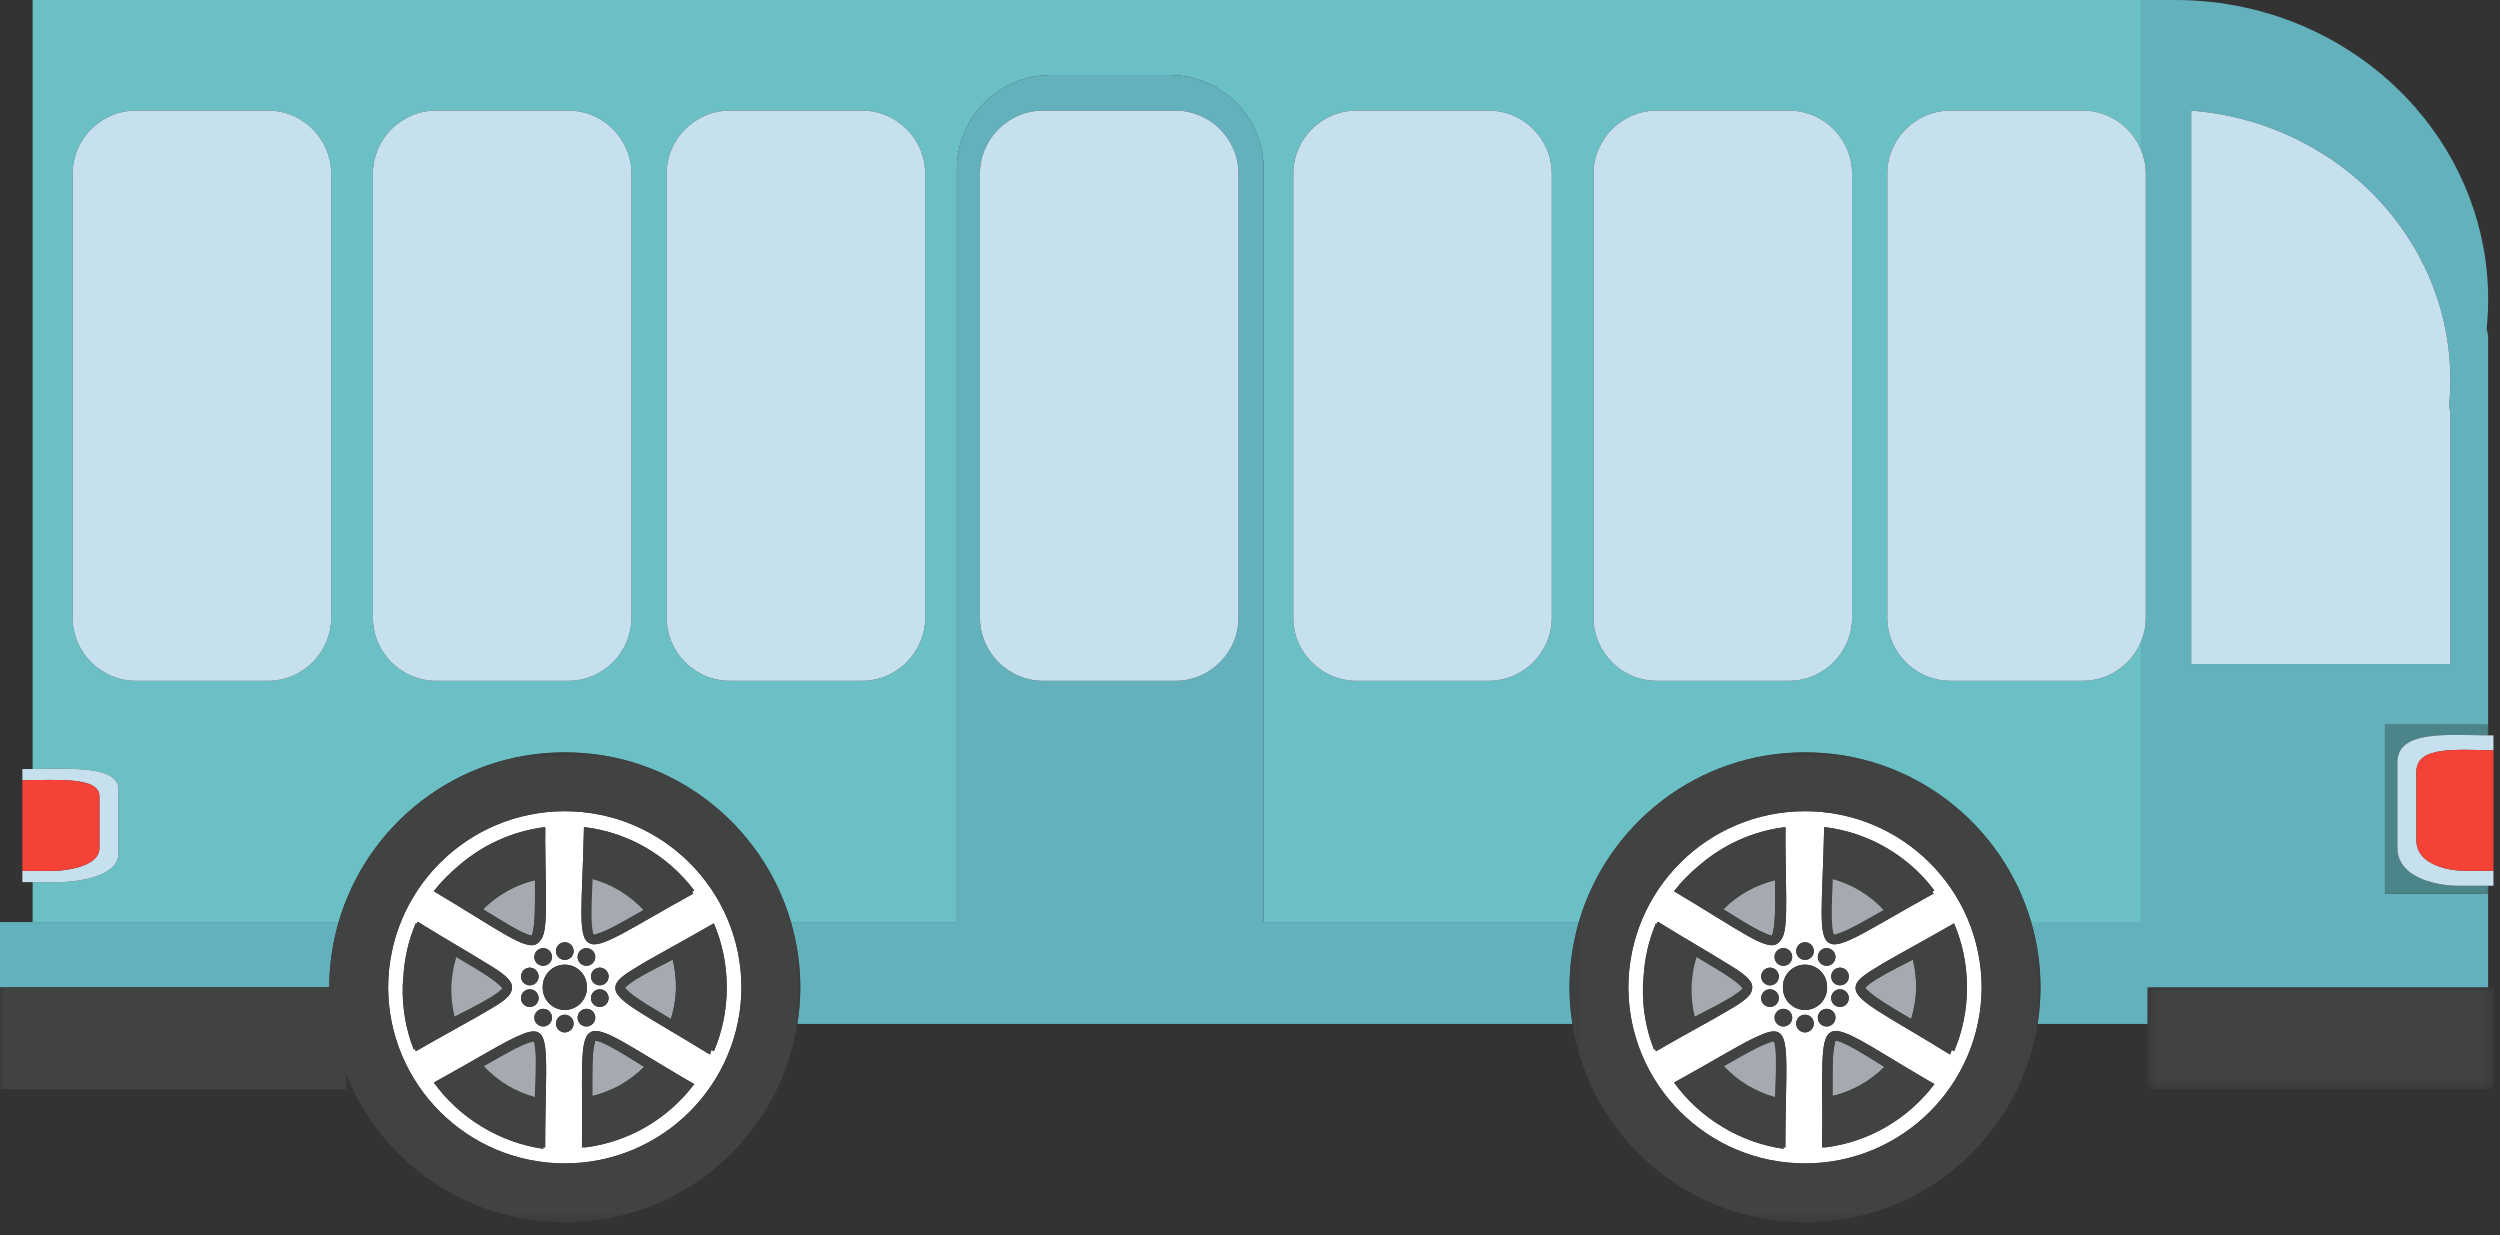 <?xml version="1.0" encoding="UTF-8"?>
<svg width="253px" height="125px" viewBox="0 0 253 125" version="1.1" xmlns="http://www.w3.org/2000/svg" xmlns:xlink="http://www.w3.org/1999/xlink">
    <rect x="0" y="0" width="253" height="125" fill="#333333" stroke="none"/>
    <!-- Generator: Sketch 53.2 (72643) - https://sketchapp.com -->
    <title>Group 140</title>
    <desc>Created with Sketch.</desc>
    <defs>
        <polygon id="path-1" points="0.291 6.60574413e-05 47.966 6.60574413e-05 47.966 47.561 0.291 47.561"></polygon>
        <polygon id="path-3" points="0 6.60574413e-05 80.995 6.60574413e-05 80.995 47.561 0 47.561"></polygon>
        <polygon id="path-5" points="0.66 6.60574413e-05 35.676 6.60574413e-05 35.676 10.316 0.66 10.316"></polygon>
    </defs>
    <g id="Page-1" stroke="none" stroke-width="1" fill="none" fill-rule="evenodd">
        <g id="B-1b" transform="translate(-61, -230)">
            <g id="bus" transform="translate(61, 230)">
                <g id="Group-140" transform="translate(0, 0)">
                    <path d="M27.131,68.897 L13.737,68.897 C10.227,68.897 7.355,66.025 7.355,62.515 L7.355,17.576 C7.355,14.066 10.227,11.193 13.737,11.193 L27.131,11.193 C30.641,11.193 33.514,14.066 33.514,17.576 L33.514,62.515 C33.514,66.025 30.641,68.897 27.131,68.897 L27.131,68.897 Z M37.741,17.576 C37.741,14.066 40.613,11.193 44.124,11.193 L57.518,11.193 C61.028,11.193 63.9,14.066 63.9,17.576 L63.9,62.515 C63.9,66.025 61.028,68.897 57.518,68.897 L44.124,68.897 C40.613,68.897 37.741,66.025 37.741,62.515 L37.741,17.576 Z M67.467,17.576 C67.467,14.066 70.339,11.193 73.85,11.193 L87.243,11.193 C90.754,11.193 93.626,14.066 93.626,17.576 L93.626,62.515 C93.626,66.025 90.754,68.897 87.243,68.897 L73.85,68.897 C70.339,68.897 67.467,66.025 67.467,62.515 L67.467,17.576 Z M130.882,17.576 C130.882,14.066 133.754,11.193 137.265,11.193 L150.659,11.193 C154.169,11.193 157.041,14.066 157.041,17.576 L157.041,62.515 C157.041,66.025 154.169,68.897 150.659,68.897 L137.265,68.897 C133.754,68.897 130.882,66.025 130.882,62.515 L130.882,17.576 Z M161.269,17.576 C161.269,14.066 164.141,11.193 167.651,11.193 L181.045,11.193 C184.555,11.193 187.427,14.066 187.427,17.576 L187.427,62.515 C187.427,66.025 184.555,68.897 181.045,68.897 L167.651,68.897 C164.141,68.897 161.269,66.025 161.269,62.515 L161.269,17.576 Z M57.158,76.135 C68.009,76.135 77.159,83.388 80.043,93.309 L96.836,93.309 L96.836,17.104 C96.836,11.873 101.116,7.592 106.348,7.592 L118.37,7.592 C123.601,7.592 127.883,11.873 127.883,17.104 L127.883,93.309 L159.782,93.309 C162.664,83.388 171.815,76.135 182.667,76.135 C193.519,76.135 202.668,83.388 205.552,93.309 L216.666,93.309 L216.666,64.947 C215.705,67.26 213.421,68.897 210.771,68.897 L197.377,68.897 C193.867,68.897 190.995,66.025 190.995,62.515 L190.995,17.576 C190.995,14.066 193.867,11.193 197.377,11.193 L210.771,11.193 C213.421,11.193 215.705,12.831 216.666,15.144 L216.666,0 L203.182,0 L3.303,0 L3.303,77.824 C7.414,77.773 11.985,77.54 11.985,79.869 L11.985,86.369 C11.985,88.896 7.272,89.271 6.008,89.271 L3.303,89.271 L3.303,93.309 L34.273,93.309 C37.155,83.388 46.306,76.135 57.158,76.135 L57.158,76.135 Z" id="Fill-1" fill="#6BC0C6"></path>
                    <path d="M99.174,17.576 C99.174,14.066 102.047,11.193 105.557,11.193 L118.951,11.193 C122.462,11.193 125.334,14.066 125.334,17.576 L125.334,62.515 C125.334,66.025 122.462,68.897 118.951,68.897 L105.557,68.897 C102.047,68.897 99.174,66.025 99.174,62.515 L99.174,17.576 Z M158.829,99.972 C158.829,99.954 158.83,99.934 158.83,99.915 C158.83,99.896 158.829,99.877 158.829,99.858 L158.831,99.858 C158.841,97.585 159.177,95.39 159.781,93.31 L127.882,93.31 L127.882,17.104 C127.882,11.873 123.602,7.592 118.37,7.592 L106.348,7.592 C101.116,7.592 96.835,11.873 96.835,17.104 L96.835,93.31 L80.043,93.31 C80.647,95.39 80.983,97.585 80.993,99.858 L80.995,99.858 C80.995,99.877 80.995,99.896 80.995,99.915 C80.995,99.934 80.995,99.954 80.995,99.972 L80.993,99.972 C80.988,101.215 80.886,102.434 80.697,103.625 L159.127,103.625 C158.938,102.434 158.836,101.215 158.831,99.972 L158.829,99.972 Z" id="Fill-3" fill="#63B1BC"></path>
                    <path d="M33.321,99.915 L33.321,99.915 C33.321,99.896 33.319,99.877 33.319,99.858 L33.321,99.858 C33.333,97.585 33.668,95.39 34.272,93.31 L3.303,93.31 L6.60574413e-05,93.31 L6.60574413e-05,99.915 L3.303,99.915 L33.321,99.915 Z" id="Fill-5" fill="#63B1BC"></path>
                    <path d="M221.753,11.193 C229.648,11.81 236.637,15.489 241.41,21 C245.512,25.736 247.979,31.817 247.979,38.451 C247.979,39.346 247.931,40.231 247.843,41.105 C247.886,41.323 247.938,41.544 247.979,41.761 L247.979,67.206 L221.753,67.206 L221.753,11.193 Z M251.801,99.915 L251.801,93.309 L251.801,89.634 L251.755,89.634 L251.755,90.447 L241.358,90.447 L241.358,73.339 L251.755,73.339 L251.755,74.42 C251.771,74.42 251.786,74.42 251.801,74.42 L251.801,62.196 L251.801,33.994 C251.755,33.753 251.699,33.508 251.65,33.267 C251.748,32.298 251.801,31.317 251.801,30.324 C251.801,22.972 249.067,16.232 244.52,10.982 C238.709,4.273 229.939,0 220.125,0 L216.666,0 L216.666,15.144 C216.978,15.895 217.153,16.715 217.153,17.576 L217.153,62.515 C217.153,63.376 216.978,64.196 216.666,64.947 L216.666,93.309 L205.552,93.309 C206.157,95.39 206.492,97.585 206.502,99.858 L206.504,99.858 C206.504,99.877 206.503,99.896 206.503,99.915 C206.503,99.934 206.504,99.953 206.504,99.972 L206.502,99.972 C206.497,101.215 206.395,102.435 206.206,103.625 L217.329,103.625 L217.329,99.915 L251.801,99.915 Z" id="Fill-7" fill="#63B1BC"></path>
                    <path d="M184.653,116.127 L184.653,116.089 C184.569,116.1 184.485,116.121 184.401,116.129 C184.492,108.643 184.091,105.166 185.23,104.491 C185.526,104.279 185.946,104.285 186.518,104.473 C186.604,104.499 186.697,104.534 186.789,104.568 C186.801,104.573 186.812,104.576 186.823,104.58 C188.435,105.197 191.161,107.054 195.762,109.711 C193.145,113.182 189.182,115.576 184.653,116.127 M182.666,104.477 C182.17,104.477 181.773,104.074 181.773,103.583 C181.773,103.086 182.17,102.689 182.666,102.689 C183.157,102.689 183.56,103.086 183.56,103.583 C183.56,104.074 183.157,104.477 182.666,104.477 M180.68,116.127 C180.619,116.12 180.559,116.104 180.497,116.096 C180.496,116.15 180.494,116.2 180.493,116.255 C178.372,115.952 176.278,115.229 174.329,114.049 C174.312,114.038 174.296,114.028 174.281,114.018 C174.263,114.008 174.248,113.999 174.231,113.989 C172.281,112.808 170.668,111.291 169.417,109.552 C173.831,107.124 176.551,105.402 178.212,104.732 C181.55,103.278 180.68,106.145 180.68,116.127 M167.497,106.153 C167.458,106.174 167.423,106.192 167.383,106.213 C166.603,104.218 166.2,102.04 166.268,99.762 C166.268,99.742 166.269,99.723 166.27,99.705 C166.27,99.686 166.27,99.666 166.271,99.647 C166.277,99.444 166.306,99.248 166.319,99.046 C166.416,97.066 166.841,95.176 167.579,93.442 C167.611,93.46 167.64,93.477 167.672,93.495 C167.704,93.422 167.728,93.345 167.761,93.272 C170.775,95.133 173.067,96.433 174.655,97.43 C176.415,98.47 177.308,99.17 177.325,99.859 C177.335,99.956 177.323,100.054 177.299,100.152 C177.216,100.758 176.46,101.361 175.013,102.187 C173.393,103.169 170.92,104.462 167.584,106.388 C167.551,106.312 167.529,106.23 167.497,106.153 M171.96,87.58 C174.363,85.504 177.367,84.106 180.68,83.703 L180.68,83.858 C180.686,83.858 180.691,83.856 180.697,83.856 C180.691,84.292 180.688,84.71 180.686,85.12 C180.73,91.309 181.017,94.39 180.138,95.232 C180.059,95.34 179.971,95.433 179.868,95.494 C178.757,96.287 176.028,94.126 169.408,90.195 C170.145,89.239 171.005,88.368 171.96,87.58 M184.605,83.73 C184.621,83.732 184.637,83.737 184.653,83.739 L184.653,83.703 C189.186,84.255 193.145,86.648 195.762,90.119 C195.684,90.165 195.613,90.206 195.536,90.251 C195.582,90.313 195.636,90.37 195.681,90.433 C189.121,94.04 186.291,96.103 185.144,95.444 C183.906,94.867 184.444,91.428 184.605,83.73 M180.431,99.972 C180.431,99.953 180.434,99.935 180.435,99.916 C180.434,99.897 180.431,99.878 180.431,99.858 C180.431,98.621 181.43,97.623 182.666,97.623 C183.898,97.623 184.901,98.621 184.901,99.858 C184.901,99.877 184.899,99.896 184.898,99.914 C184.899,99.933 184.901,99.953 184.901,99.972 C184.901,101.209 183.903,102.207 182.667,102.207 C181.435,102.207 180.431,101.209 180.431,99.972 M178.847,100.156 C179.319,100.007 179.822,100.26 179.975,100.732 C180.129,101.204 179.87,101.706 179.399,101.86 C178.932,102.013 178.425,101.755 178.272,101.283 C178.122,100.817 178.376,100.311 178.847,100.156 M179.975,99.098 C179.822,99.57 179.319,99.823 178.848,99.674 C178.381,99.52 178.123,99.014 178.277,98.547 C178.425,98.075 178.932,97.817 179.399,97.971 C179.871,98.125 180.129,98.627 179.975,99.098 M181.003,97.568 C180.6,97.857 180.044,97.767 179.751,97.37 C179.463,96.973 179.553,96.412 179.95,96.124 C180.352,95.831 180.908,95.92 181.201,96.317 C181.489,96.72 181.4,97.276 181.003,97.568 M183.56,96.247 C183.56,96.744 183.163,97.142 182.667,97.142 C182.174,97.142 181.773,96.744 181.773,96.247 C181.773,95.756 182.174,95.354 182.667,95.354 C183.163,95.354 183.56,95.756 183.56,96.247 M185.576,97.37 C185.289,97.767 184.728,97.857 184.331,97.568 C183.928,97.276 183.844,96.72 184.132,96.317 C184.424,95.92 184.981,95.831 185.383,96.124 C185.781,96.412 185.87,96.973 185.576,97.37 M186.485,99.674 C186.014,99.823 185.512,99.57 185.358,99.098 C185.204,98.627 185.463,98.125 185.934,97.971 C186.401,97.817 186.907,98.075 187.061,98.547 C187.211,99.014 186.957,99.52 186.485,99.674 M187.057,101.283 C186.907,101.755 186.401,102.013 185.934,101.86 C185.463,101.706 185.204,101.204 185.358,100.732 C185.512,100.26 186.014,100.007 186.485,100.156 C186.952,100.311 187.211,100.817 187.057,101.283 M181.201,103.513 C180.909,103.91 180.352,104 179.95,103.707 C179.553,103.419 179.463,102.858 179.757,102.46 C180.044,102.063 180.606,101.974 181.003,102.262 C181.406,102.555 181.489,103.111 181.201,103.513 M184.132,103.513 C183.844,103.111 183.933,102.555 184.331,102.262 C184.733,101.974 185.289,102.063 185.582,102.46 C185.87,102.858 185.781,103.419 185.383,103.707 C184.981,104 184.424,103.91 184.132,103.513 M199.055,99.972 C199.055,102.252 198.594,104.417 197.754,106.388 C197.674,106.342 197.6,106.301 197.52,106.255 C197.457,106.406 197.405,106.564 197.337,106.713 C190.966,102.78 187.777,101.334 187.785,100.011 C187.735,99.371 188.437,98.759 189.888,97.913 C191.485,96.899 194.096,95.551 197.749,93.442 C198.588,95.414 199.055,97.578 199.055,99.858 C199.055,99.877 199.054,99.896 199.054,99.915 C199.054,99.934 199.055,99.953 199.055,99.972 M200.544,99.916 C200.513,90.069 192.52,82.094 182.667,82.094 C172.813,82.094 164.821,90.069 164.789,99.916 C164.821,109.761 172.813,117.736 182.666,117.736 C192.52,117.736 200.513,109.761 200.544,99.916" id="Fill-9" fill="#FFFFFF"></path>
                    <g id="Group-13" transform="translate(158.538, 76.135)">
                        <mask id="mask-2" fill="white">
                            <use xlink:href="#path-1"></use>
                        </mask>
                        <g id="Clip-12"></g>
                        <path d="M6.251,23.781 C6.282,13.934 14.275,5.959 24.129,5.959 C33.982,5.959 41.975,13.934 42.006,23.781 C41.975,33.627 33.982,41.602 24.128,41.602 C14.275,41.602 6.282,33.627 6.251,23.781 L6.251,23.781 Z M47.966,23.838 C47.966,23.819 47.965,23.8 47.965,23.781 C47.965,23.762 47.966,23.742 47.966,23.724 L47.964,23.724 C47.954,21.451 47.619,19.255 47.014,17.175 C44.131,7.254 34.98,6.60574413e-05 24.129,6.60574413e-05 C13.277,6.60574413e-05 4.126,7.254 1.244,17.175 C0.639,19.255 0.304,21.451 0.292,23.724 L0.291,23.724 C0.291,23.742 0.292,23.762 0.292,23.781 C0.292,23.8 0.291,23.819 0.291,23.838 L0.292,23.838 C0.298,25.08 0.401,26.3 0.589,27.491 C2.395,38.866 12.245,47.561 24.128,47.561 C36.012,47.561 45.863,38.866 47.668,27.491 C47.857,26.3 47.959,25.08 47.964,23.838 L47.966,23.838 Z" id="Fill-11" fill="#414242" mask="url(#mask-2)"></path>
                    </g>
                    <path d="M178.277,98.547 C178.123,99.014 178.381,99.52 178.848,99.675 C179.319,99.823 179.821,99.57 179.975,99.098 C180.129,98.627 179.871,98.125 179.399,97.971 C178.932,97.817 178.426,98.075 178.277,98.547" id="Fill-14" fill="#414242"></path>
                    <path d="M184.901,99.972 C184.901,99.953 184.899,99.933 184.898,99.914 C184.899,99.896 184.901,99.877 184.901,99.858 C184.901,98.621 183.898,97.623 182.666,97.623 C181.43,97.623 180.431,98.621 180.431,99.858 C180.431,99.878 180.434,99.897 180.435,99.916 C180.434,99.935 180.431,99.953 180.431,99.972 C180.431,101.209 181.435,102.207 182.667,102.207 C183.903,102.207 184.901,101.209 184.901,99.972" id="Fill-16" fill="#414242"></path>
                    <path d="M185.934,97.971 C185.462,98.125 185.204,98.627 185.358,99.099 C185.512,99.57 186.014,99.823 186.486,99.675 C186.957,99.52 187.211,99.014 187.062,98.547 C186.908,98.075 186.401,97.817 185.934,97.971" id="Fill-18" fill="#414242"></path>
                    <path d="M181.773,96.248 C181.773,96.744 182.174,97.142 182.667,97.142 C183.162,97.142 183.56,96.744 183.56,96.248 C183.56,95.756 183.162,95.354 182.667,95.354 C182.174,95.354 181.773,95.756 181.773,96.248" id="Fill-20" fill="#414242"></path>
                    <path d="M185.399,90.94 C185.421,90.28 185.448,89.623 185.474,88.965 C186.454,89.242 187.388,89.644 188.253,90.16 C189.124,90.691 189.924,91.337 190.626,92.086 C190.05,92.416 189.473,92.746 188.894,93.069 C188.252,93.429 187.606,93.787 186.934,94.1 C186.713,94.208 185.894,94.561 185.584,94.571 C185.449,94.291 185.391,93.396 185.381,93.147 C185.355,92.412 185.377,91.676 185.399,90.94 M185.144,95.444 C186.292,96.102 189.121,94.04 195.681,90.433 C195.636,90.37 195.582,90.313 195.536,90.251 C195.613,90.206 195.684,90.165 195.762,90.119 C193.145,86.648 189.186,84.254 184.653,83.703 L184.653,83.739 C184.637,83.737 184.621,83.732 184.605,83.73 C184.443,91.428 183.906,94.867 185.144,95.444" id="Fill-22" fill="#414242"></path>
                    <path d="M179.757,102.46 C179.463,102.858 179.553,103.419 179.95,103.707 C180.352,104 180.909,103.91 181.202,103.513 C181.489,103.111 181.405,102.555 181.003,102.262 C180.606,101.974 180.045,102.063 179.757,102.46" id="Fill-24" fill="#414242"></path>
                    <path d="M171.182,99.871 C171.215,98.853 171.384,97.837 171.69,96.857 C172.261,97.196 172.832,97.536 173.398,97.881 C174.029,98.262 174.657,98.648 175.261,99.079 C175.463,99.218 176.175,99.756 176.335,100.022 C176.158,100.277 175.408,100.768 175.197,100.901 C174.569,101.284 173.918,101.628 173.267,101.971 C172.682,102.277 172.097,102.577 171.511,102.878 C171.269,101.889 171.16,100.879 171.182,99.871 M175.013,102.187 C176.46,101.361 177.216,100.758 177.299,100.152 C177.324,100.054 177.335,99.956 177.325,99.858 C177.308,99.17 176.415,98.469 174.655,97.431 C173.067,96.433 170.775,95.133 167.761,93.272 C167.728,93.345 167.704,93.422 167.672,93.495 C167.64,93.477 167.611,93.461 167.579,93.442 C166.841,95.176 166.416,97.066 166.32,99.046 C166.306,99.248 166.277,99.444 166.271,99.647 C166.27,99.667 166.27,99.686 166.269,99.705 C166.269,99.723 166.268,99.743 166.268,99.761 C166.2,102.04 166.602,104.219 167.383,106.214 C167.423,106.192 167.458,106.174 167.497,106.153 C167.529,106.23 167.552,106.312 167.585,106.389 C170.921,104.462 173.394,103.169 175.013,102.187" id="Fill-26" fill="#414242"></path>
                    <path d="M185.383,103.707 C185.781,103.419 185.869,102.857 185.582,102.46 C185.289,102.063 184.733,101.973 184.33,102.261 C183.933,102.555 183.844,103.111 184.131,103.513 C184.425,103.91 184.981,103.999 185.383,103.707" id="Fill-28" fill="#414242"></path>
                    <path d="M185.358,100.732 C185.204,101.204 185.462,101.706 185.934,101.86 C186.401,102.013 186.908,101.755 187.056,101.283 C187.211,100.817 186.952,100.31 186.486,100.156 C186.014,100.007 185.512,100.261 185.358,100.732" id="Fill-30" fill="#414242"></path>
                    <path d="M184.132,96.317 C183.844,96.72 183.928,97.276 184.331,97.569 C184.728,97.857 185.289,97.767 185.577,97.37 C185.87,96.973 185.781,96.412 185.384,96.124 C184.981,95.831 184.424,95.92 184.132,96.317" id="Fill-32" fill="#414242"></path>
                    <path d="M183.56,103.583 C183.56,103.086 183.158,102.688 182.666,102.688 C182.17,102.688 181.773,103.086 181.773,103.583 C181.773,104.074 182.17,104.477 182.666,104.477 C183.158,104.477 183.56,104.074 183.56,103.583" id="Fill-34" fill="#414242"></path>
                    <path d="M179.95,96.124 C179.553,96.412 179.463,96.973 179.751,97.37 C180.045,97.767 180.6,97.857 181.003,97.569 C181.4,97.276 181.489,96.72 181.202,96.317 C180.908,95.92 180.352,95.831 179.95,96.124" id="Fill-36" fill="#414242"></path>
                    <path d="M179.399,101.86 C179.87,101.706 180.129,101.204 179.975,100.732 C179.821,100.261 179.319,100.007 178.847,100.156 C178.375,100.31 178.122,100.816 178.272,101.283 C178.425,101.755 178.932,102.013 179.399,101.86" id="Fill-38" fill="#414242"></path>
                    <path d="M179.699,109.045 C179.677,109.705 179.65,110.362 179.624,111.02 C178.644,110.743 177.71,110.341 176.845,109.826 C175.974,109.295 175.174,108.649 174.471,107.899 C175.048,107.569 175.626,107.24 176.204,106.916 C176.846,106.556 177.492,106.199 178.163,105.885 C178.385,105.778 179.203,105.424 179.514,105.414 C179.648,105.694 179.707,106.59 179.717,106.838 C179.742,107.573 179.72,108.309 179.699,109.045 M178.212,104.732 C176.551,105.402 173.831,107.125 169.417,109.552 C170.668,111.291 172.281,112.808 174.231,113.989 C174.248,113.999 174.263,114.008 174.281,114.018 C174.296,114.028 174.312,114.038 174.329,114.048 C176.278,115.229 178.372,115.952 180.493,116.255 C180.494,116.2 180.496,116.15 180.497,116.095 C180.559,116.104 180.619,116.12 180.68,116.128 C180.68,106.145 181.55,103.279 178.212,104.732" id="Fill-40" fill="#414242"></path>
                    <path d="M187.112,105.828 C186.89,105.715 186.083,105.325 185.773,105.304 C185.628,105.579 185.533,106.465 185.518,106.711 C185.459,107.45 185.452,108.188 185.449,108.924 C185.446,109.587 185.448,110.252 185.451,110.917 C186.45,110.673 187.406,110.296 188.297,109.799 C189.172,109.3 189.983,108.686 190.705,107.97 C190.146,107.622 189.587,107.275 189.024,106.931 C188.394,106.549 187.765,106.168 187.112,105.828" id="Fill-42" fill="#A4AAAF"></path>
                    <path d="M188.297,109.8 C187.406,110.296 186.45,110.674 185.451,110.917 C185.449,110.252 185.446,109.588 185.449,108.924 C185.452,108.188 185.459,107.45 185.518,106.711 C185.533,106.465 185.628,105.579 185.773,105.304 C186.083,105.325 186.89,105.715 187.112,105.828 C187.765,106.168 188.394,106.55 189.024,106.931 C189.587,107.276 190.146,107.622 190.706,107.969 C189.983,108.686 189.172,109.3 188.297,109.8 M186.823,104.58 C186.811,104.576 186.801,104.572 186.79,104.569 C186.696,104.534 186.604,104.499 186.519,104.473 C185.945,104.284 185.527,104.279 185.229,104.491 C184.091,105.166 184.492,108.644 184.402,116.13 C184.485,116.121 184.569,116.1 184.653,116.089 L184.653,116.127 C189.182,115.576 193.145,113.182 195.763,109.711 C191.161,107.054 188.434,105.197 186.823,104.58" id="Fill-44" fill="#414242"></path>
                    <path d="M177.985,94.157 C178.207,94.27 179.015,94.661 179.324,94.681 C179.47,94.406 179.565,93.52 179.58,93.274 C179.638,92.535 179.646,91.797 179.649,91.061 C179.652,90.398 179.65,89.733 179.647,89.069 C178.647,89.312 177.691,89.689 176.801,90.186 C175.926,90.685 175.115,91.3 174.392,92.016 C174.952,92.363 175.511,92.71 176.074,93.055 C176.704,93.436 177.333,93.817 177.985,94.157" id="Fill-46" fill="#A4AAAF"></path>
                    <path d="M176.801,90.186 C177.691,89.69 178.647,89.312 179.647,89.069 C179.649,89.733 179.652,90.398 179.649,91.061 C179.646,91.797 179.638,92.535 179.58,93.274 C179.565,93.52 179.47,94.407 179.324,94.682 C179.015,94.66 178.207,94.271 177.985,94.157 C177.333,93.817 176.704,93.436 176.074,93.055 C175.511,92.71 174.952,92.363 174.392,92.016 C175.115,91.299 175.926,90.685 176.801,90.186 M179.869,95.495 C179.972,95.433 180.059,95.34 180.138,95.232 C181.017,94.391 180.729,91.309 180.686,85.12 C180.688,84.711 180.691,84.291 180.696,83.855 C180.691,83.856 180.686,83.857 180.68,83.858 L180.68,83.703 C177.366,84.106 174.363,85.503 171.96,87.58 C171.005,88.368 170.145,89.239 169.408,90.194 C176.028,94.126 178.758,96.287 179.869,95.495" id="Fill-48" fill="#414242"></path>
                    <path d="M173.267,101.971 C173.918,101.628 174.569,101.284 175.197,100.9 C175.408,100.768 176.158,100.277 176.335,100.022 C176.174,99.756 175.463,99.219 175.261,99.079 C174.657,98.648 174.028,98.262 173.399,97.881 C172.832,97.536 172.261,97.196 171.69,96.856 C171.383,97.838 171.215,98.853 171.182,99.871 C171.161,100.879 171.27,101.889 171.511,102.878 C172.097,102.577 172.681,102.276 173.267,101.971" id="Fill-50" fill="#A4AAAF"></path>
                    <path d="M191.831,98.014 C191.18,98.358 190.528,98.701 189.901,99.085 C189.69,99.217 188.94,99.708 188.762,99.963 C188.924,100.229 189.634,100.767 189.837,100.906 C190.441,101.337 191.071,101.723 191.699,102.104 C192.266,102.449 192.836,102.789 193.408,103.129 C193.714,102.147 193.883,101.133 193.916,100.114 C193.937,99.107 193.828,98.096 193.586,97.107 C193.001,97.408 192.416,97.709 191.831,98.014" id="Fill-52" fill="#A4AAAF"></path>
                    <path d="M193.916,100.114 C193.883,101.132 193.714,102.147 193.408,103.129 C192.836,102.789 192.266,102.449 191.7,102.104 C191.07,101.723 190.441,101.337 189.837,100.907 C189.635,100.767 188.923,100.229 188.762,99.963 C188.94,99.708 189.69,99.217 189.902,99.085 C190.528,98.701 191.179,98.357 191.831,98.014 C192.416,97.709 193.001,97.408 193.586,97.107 C193.829,98.096 193.938,99.107 193.916,100.114 M199.055,99.858 C199.055,97.579 198.588,95.413 197.749,93.442 C194.096,95.551 191.484,96.9 189.888,97.913 C188.437,98.758 187.735,99.371 187.785,100.011 C187.778,101.334 190.966,102.781 197.337,106.713 C197.405,106.564 197.457,106.406 197.521,106.255 C197.6,106.3 197.673,106.342 197.754,106.389 C198.593,104.417 199.055,102.252 199.055,99.973 C199.055,99.953 199.054,99.934 199.054,99.915 C199.054,99.896 199.055,99.877 199.055,99.858" id="Fill-54" fill="#414242"></path>
                    <path d="M179.514,105.415 C179.203,105.424 178.385,105.777 178.163,105.885 C177.492,106.199 176.846,106.556 176.204,106.916 C175.625,107.239 175.048,107.569 174.471,107.898 C175.174,108.649 175.974,109.295 176.845,109.825 C177.711,110.341 178.644,110.744 179.624,111.02 C179.65,110.362 179.677,109.705 179.699,109.045 C179.72,108.309 179.743,107.573 179.718,106.838 C179.706,106.59 179.648,105.695 179.514,105.415" id="Fill-56" fill="#A4AAAF"></path>
                    <path d="M185.584,94.571 C185.894,94.561 186.713,94.208 186.934,94.1 C187.606,93.787 188.252,93.429 188.894,93.069 C189.473,92.746 190.05,92.416 190.627,92.087 C189.923,91.336 189.123,90.69 188.253,90.16 C187.387,89.644 186.454,89.242 185.474,88.966 C185.448,89.623 185.421,90.28 185.399,90.94 C185.377,91.676 185.355,92.412 185.38,93.147 C185.391,93.395 185.449,94.291 185.584,94.571" id="Fill-58" fill="#A4AAAF"></path>
                    <path d="M59.144,116.127 L59.144,116.089 C59.06,116.1 58.976,116.121 58.892,116.129 C58.983,108.643 58.582,105.166 59.72,104.491 C60.017,104.279 60.437,104.285 61.009,104.473 C61.095,104.499 61.188,104.534 61.28,104.568 C61.292,104.573 61.303,104.576 61.314,104.58 C62.926,105.197 65.652,107.054 70.253,109.711 C67.635,113.182 63.673,115.576 59.144,116.127 M57.157,104.477 C56.661,104.477 56.264,104.074 56.264,103.583 C56.264,103.086 56.661,102.689 57.157,102.689 C57.648,102.689 58.051,103.086 58.051,103.583 C58.051,104.074 57.648,104.477 57.157,104.477 M55.171,116.127 C55.11,116.12 55.05,116.104 54.988,116.096 C54.987,116.15 54.985,116.2 54.984,116.255 C52.863,115.952 50.769,115.229 48.82,114.049 C48.803,114.038 48.787,114.028 48.771,114.018 C48.754,114.008 48.738,113.999 48.722,113.989 C46.772,112.808 45.159,111.291 43.908,109.552 C48.322,107.124 51.042,105.402 52.703,104.732 C56.041,103.278 55.171,106.145 55.171,116.127 M41.988,106.153 C41.949,106.174 41.913,106.192 41.874,106.213 C41.094,104.218 40.691,102.04 40.759,99.762 C40.759,99.742 40.76,99.723 40.761,99.705 C40.761,99.686 40.761,99.666 40.762,99.647 C40.768,99.444 40.797,99.248 40.81,99.046 C40.907,97.066 41.331,95.176 42.07,93.442 C42.102,93.46 42.131,93.477 42.162,93.495 C42.195,93.422 42.219,93.345 42.252,93.272 C45.266,95.133 47.558,96.433 49.146,97.43 C50.906,98.47 51.799,99.17 51.815,99.859 C51.826,99.956 51.814,100.054 51.79,100.152 C51.706,100.758 50.951,101.361 49.503,102.187 C47.884,103.169 45.411,104.462 42.075,106.388 C42.042,106.312 42.02,106.23 41.988,106.153 M46.451,87.58 C48.853,85.504 51.858,84.106 55.171,83.703 L55.171,83.858 C55.176,83.858 55.182,83.856 55.188,83.856 C55.182,84.292 55.178,84.71 55.176,85.12 C55.221,91.309 55.508,94.39 54.629,95.232 C54.55,95.34 54.462,95.433 54.359,95.494 C53.248,96.287 50.519,94.126 43.899,90.195 C44.636,89.239 45.496,88.368 46.451,87.58 M59.096,83.73 C59.111,83.732 59.128,83.737 59.144,83.739 L59.144,83.703 C63.677,84.255 67.635,86.648 70.253,90.119 C70.175,90.165 70.104,90.206 70.027,90.251 C70.073,90.313 70.127,90.37 70.171,90.433 C63.612,94.04 60.782,96.103 59.635,95.444 C58.397,94.867 58.934,91.428 59.096,83.73 M54.922,99.972 C54.922,99.953 54.925,99.935 54.925,99.916 C54.925,99.897 54.922,99.878 54.922,99.858 C54.922,98.621 55.921,97.623 57.157,97.623 C58.389,97.623 59.392,98.621 59.392,99.858 C59.392,99.877 59.39,99.896 59.389,99.914 C59.39,99.933 59.392,99.953 59.392,99.972 C59.392,101.209 58.394,102.207 57.157,102.207 C55.926,102.207 54.922,101.209 54.922,99.972 M53.338,100.156 C53.81,100.007 54.312,100.26 54.466,100.732 C54.62,101.204 54.361,101.706 53.89,101.86 C53.423,102.013 52.916,101.755 52.763,101.283 C52.613,100.817 52.866,100.311 53.338,100.156 M54.466,99.098 C54.312,99.57 53.81,99.823 53.339,99.674 C52.872,99.52 52.613,99.014 52.768,98.547 C52.916,98.075 53.423,97.817 53.89,97.971 C54.362,98.125 54.62,98.627 54.466,99.098 M55.494,97.568 C55.091,97.857 54.535,97.767 54.242,97.37 C53.954,96.973 54.044,96.412 54.441,96.124 C54.843,95.831 55.399,95.92 55.692,96.317 C55.98,96.72 55.891,97.276 55.494,97.568 M58.051,96.247 C58.051,96.744 57.654,97.142 57.157,97.142 C56.665,97.142 56.264,96.744 56.264,96.247 C56.264,95.756 56.665,95.354 57.157,95.354 C57.654,95.354 58.051,95.756 58.051,96.247 M60.067,97.37 C59.78,97.767 59.218,97.857 58.821,97.568 C58.418,97.276 58.335,96.72 58.623,96.317 C58.915,95.92 59.471,95.831 59.874,96.124 C60.271,96.412 60.361,96.973 60.067,97.37 M60.976,99.674 C60.505,99.823 60.003,99.57 59.849,99.098 C59.695,98.627 59.954,98.125 60.425,97.971 C60.892,97.817 61.398,98.075 61.552,98.547 C61.702,99.014 61.448,99.52 60.976,99.674 M61.548,101.283 C61.398,101.755 60.892,102.013 60.425,101.86 C59.954,101.706 59.695,101.204 59.849,100.732 C60.003,100.26 60.505,100.007 60.976,100.156 C61.443,100.311 61.702,100.817 61.548,101.283 M55.692,103.513 C55.4,103.91 54.843,104 54.441,103.707 C54.044,103.419 53.954,102.858 54.248,102.46 C54.535,102.063 55.096,101.974 55.494,102.262 C55.896,102.555 55.98,103.111 55.692,103.513 M58.623,103.513 C58.335,103.111 58.424,102.555 58.821,102.262 C59.224,101.974 59.78,102.063 60.073,102.46 C60.361,102.858 60.271,103.419 59.874,103.707 C59.471,104 58.915,103.91 58.623,103.513 M73.546,99.972 C73.546,102.252 73.085,104.417 72.245,106.388 C72.164,106.342 72.091,106.301 72.011,106.255 C71.948,106.406 71.896,106.564 71.827,106.713 C65.457,102.78 62.268,101.334 62.276,100.011 C62.225,99.371 62.928,98.759 64.379,97.913 C65.975,96.899 68.587,95.551 72.24,93.442 C73.079,95.414 73.546,97.578 73.546,99.858 C73.546,99.877 73.545,99.896 73.545,99.915 C73.545,99.934 73.546,99.953 73.546,99.972 M75.035,99.916 C75.004,90.069 67.011,82.094 57.157,82.094 C47.304,82.094 39.311,90.069 39.28,99.916 C39.311,109.761 47.304,117.736 57.157,117.736 C67.011,117.736 75.004,109.761 75.035,99.916" id="Fill-60" fill="#FFFFFF"></path>
                    <g id="Group-64" transform="translate(0, 76.135)">
                        <mask id="mask-4" fill="white">
                            <use xlink:href="#path-3"></use>
                        </mask>
                        <g id="Clip-63"></g>
                        <path d="M39.28,23.781 C39.311,13.934 47.303,5.959 57.157,5.959 C67.011,5.959 75.004,13.934 75.035,23.781 C75.004,33.627 67.011,41.602 57.157,41.602 C47.303,41.602 39.311,33.627 39.28,23.781 L39.28,23.781 Z M80.995,23.838 C80.995,23.819 80.994,23.8 80.994,23.781 C80.994,23.762 80.995,23.742 80.995,23.724 L80.993,23.724 C80.983,21.451 80.647,19.255 80.043,17.175 C77.159,7.254 68.009,6.60574413e-05 57.157,6.60574413e-05 C46.306,6.60574413e-05 37.155,7.254 34.272,17.175 C33.668,19.255 33.332,21.451 33.321,23.724 L33.32,23.724 C33.32,23.742 33.321,23.762 33.321,23.781 L3.303,23.781 L-0,23.781 L-0,27.491 L-0,34.096 L35.016,34.096 L35.016,32.549 C38.524,41.343 47.111,47.561 57.157,47.561 C69.041,47.561 78.891,38.866 80.697,27.491 C80.886,26.3 80.988,25.08 80.993,23.838 L80.995,23.838 Z" id="Fill-62" fill="#414242" mask="url(#mask-4)"></path>
                    </g>
                    <path d="M52.768,98.547 C52.614,99.014 52.871,99.52 53.338,99.675 C53.81,99.823 54.312,99.57 54.465,99.098 C54.62,98.627 54.362,98.125 53.889,97.971 C53.423,97.817 52.916,98.075 52.768,98.547" id="Fill-65" fill="#414242"></path>
                    <path d="M59.392,99.972 C59.392,99.953 59.39,99.933 59.389,99.914 C59.39,99.896 59.392,99.877 59.392,99.858 C59.392,98.621 58.389,97.623 57.157,97.623 C55.921,97.623 54.922,98.621 54.922,99.858 C54.922,99.878 54.925,99.897 54.925,99.916 C54.925,99.935 54.922,99.953 54.922,99.972 C54.922,101.209 55.926,102.207 57.157,102.207 C58.394,102.207 59.392,101.209 59.392,99.972" id="Fill-67" fill="#414242"></path>
                    <path d="M60.425,97.971 C59.953,98.125 59.695,98.627 59.849,99.099 C60.003,99.57 60.505,99.823 60.977,99.675 C61.448,99.52 61.702,99.014 61.553,98.547 C61.399,98.075 60.892,97.817 60.425,97.971" id="Fill-69" fill="#414242"></path>
                    <path d="M56.264,96.248 C56.264,96.744 56.665,97.142 57.158,97.142 C57.653,97.142 58.051,96.744 58.051,96.248 C58.051,95.756 57.653,95.354 57.158,95.354 C56.665,95.354 56.264,95.756 56.264,96.248" id="Fill-71" fill="#414242"></path>
                    <path d="M59.89,90.94 C59.912,90.28 59.938,89.623 59.965,88.965 C60.945,89.242 61.879,89.644 62.744,90.16 C63.615,90.691 64.414,91.337 65.117,92.086 C64.541,92.416 63.964,92.746 63.385,93.069 C62.743,93.429 62.097,93.787 61.425,94.1 C61.203,94.208 60.385,94.561 60.074,94.571 C59.94,94.291 59.882,93.396 59.872,93.147 C59.846,92.412 59.868,91.676 59.89,90.94 M59.635,95.444 C60.783,96.102 63.612,94.04 70.171,90.433 C70.126,90.37 70.073,90.313 70.027,90.251 C70.104,90.206 70.175,90.165 70.253,90.119 C67.636,86.648 63.677,84.254 59.144,83.703 L59.144,83.739 C59.128,83.737 59.111,83.732 59.096,83.73 C58.934,91.428 58.397,94.867 59.635,95.444" id="Fill-73" fill="#414242"></path>
                    <path d="M54.248,102.46 C53.954,102.858 54.043,103.419 54.441,103.707 C54.843,104 55.4,103.91 55.693,103.513 C55.98,103.111 55.896,102.555 55.494,102.262 C55.096,101.974 54.536,102.063 54.248,102.46" id="Fill-75" fill="#414242"></path>
                    <path d="M45.673,99.871 C45.706,98.853 45.875,97.837 46.181,96.857 C46.752,97.196 47.323,97.536 47.889,97.881 C48.519,98.262 49.148,98.648 49.751,99.079 C49.954,99.218 50.666,99.756 50.826,100.022 C50.649,100.277 49.899,100.768 49.688,100.901 C49.06,101.284 48.409,101.628 47.758,101.971 C47.173,102.277 46.588,102.577 46.002,102.878 C45.76,101.889 45.651,100.879 45.673,99.871 M49.504,102.187 C50.951,101.361 51.707,100.758 51.79,100.152 C51.814,100.054 51.826,99.956 51.816,99.858 C51.799,99.17 50.906,98.469 49.146,97.431 C47.558,96.433 45.266,95.133 42.252,93.272 C42.219,93.345 42.194,93.422 42.163,93.495 C42.131,93.477 42.102,93.461 42.07,93.442 C41.332,95.176 40.907,97.066 40.811,99.046 C40.797,99.248 40.768,99.444 40.762,99.647 C40.761,99.667 40.761,99.686 40.76,99.705 C40.76,99.723 40.759,99.743 40.759,99.761 C40.691,102.04 41.093,104.219 41.874,106.214 C41.914,106.192 41.949,106.174 41.988,106.153 C42.02,106.23 42.043,106.312 42.076,106.389 C45.411,104.462 47.885,103.169 49.504,102.187" id="Fill-77" fill="#414242"></path>
                    <path d="M59.874,103.707 C60.272,103.419 60.36,102.857 60.073,102.46 C59.78,102.063 59.224,101.973 58.821,102.261 C58.424,102.555 58.335,103.111 58.622,103.513 C58.916,103.91 59.472,103.999 59.874,103.707" id="Fill-79" fill="#414242"></path>
                    <path d="M59.849,100.732 C59.695,101.204 59.953,101.706 60.425,101.86 C60.892,102.013 61.399,101.755 61.547,101.283 C61.702,100.817 61.443,100.31 60.977,100.156 C60.505,100.007 60.003,100.261 59.849,100.732" id="Fill-81" fill="#414242"></path>
                    <path d="M58.623,96.317 C58.335,96.72 58.418,97.276 58.821,97.569 C59.218,97.857 59.78,97.767 60.068,97.37 C60.361,96.973 60.271,96.412 59.874,96.124 C59.471,95.831 58.915,95.92 58.623,96.317" id="Fill-83" fill="#414242"></path>
                    <path d="M58.051,103.583 C58.051,103.086 57.649,102.688 57.157,102.688 C56.661,102.688 56.264,103.086 56.264,103.583 C56.264,104.074 56.661,104.477 57.157,104.477 C57.649,104.477 58.051,104.074 58.051,103.583" id="Fill-85" fill="#414242"></path>
                    <path d="M54.441,96.124 C54.043,96.412 53.954,96.973 54.242,97.37 C54.536,97.767 55.091,97.857 55.494,97.569 C55.891,97.276 55.98,96.72 55.693,96.317 C55.399,95.92 54.843,95.831 54.441,96.124" id="Fill-87" fill="#414242"></path>
                    <path d="M53.89,101.86 C54.361,101.706 54.619,101.204 54.466,100.732 C54.312,100.261 53.81,100.007 53.338,100.156 C52.866,100.31 52.613,100.816 52.763,101.283 C52.916,101.755 53.423,102.013 53.89,101.86" id="Fill-89" fill="#414242"></path>
                    <path d="M54.19,109.045 C54.168,109.705 54.141,110.362 54.115,111.02 C53.135,110.743 52.201,110.341 51.336,109.826 C50.465,109.295 49.665,108.649 48.962,107.899 C49.539,107.569 50.116,107.24 50.695,106.916 C51.337,106.556 51.983,106.199 52.654,105.885 C52.876,105.778 53.694,105.424 54.005,105.414 C54.139,105.694 54.197,106.59 54.208,106.838 C54.233,107.573 54.211,108.309 54.19,109.045 M52.703,104.732 C51.042,105.402 48.322,107.125 43.908,109.552 C45.159,111.291 46.772,112.808 48.722,113.989 C48.738,113.999 48.754,114.008 48.771,114.018 C48.787,114.028 48.803,114.038 48.82,114.048 C50.769,115.229 52.863,115.952 54.984,116.255 C54.985,116.2 54.987,116.15 54.988,116.095 C55.05,116.104 55.11,116.12 55.171,116.128 C55.171,106.145 56.041,103.279 52.703,104.732" id="Fill-91" fill="#414242"></path>
                    <path d="M61.603,105.828 C61.381,105.715 60.574,105.325 60.264,105.304 C60.119,105.579 60.023,106.465 60.009,106.711 C59.95,107.45 59.943,108.188 59.94,108.924 C59.937,109.587 59.939,110.252 59.942,110.917 C60.941,110.673 61.897,110.296 62.788,109.799 C63.663,109.3 64.474,108.686 65.196,107.97 C64.637,107.622 64.078,107.275 63.515,106.931 C62.885,106.549 62.256,106.168 61.603,105.828" id="Fill-93" fill="#A4AAAF"></path>
                    <path d="M62.788,109.8 C61.897,110.296 60.941,110.674 59.942,110.917 C59.94,110.252 59.937,109.588 59.94,108.924 C59.943,108.188 59.95,107.45 60.009,106.711 C60.023,106.465 60.119,105.579 60.264,105.304 C60.574,105.325 61.381,105.715 61.603,105.828 C62.256,106.168 62.885,106.55 63.515,106.931 C64.078,107.276 64.637,107.622 65.196,107.969 C64.474,108.686 63.663,109.3 62.788,109.8 M61.314,104.58 C61.302,104.576 61.292,104.572 61.28,104.569 C61.187,104.534 61.095,104.499 61.01,104.473 C60.436,104.284 60.017,104.279 59.72,104.491 C58.582,105.166 58.983,108.644 58.893,116.13 C58.976,116.121 59.06,116.1 59.144,116.089 L59.144,116.127 C63.673,115.576 67.636,113.182 70.254,109.711 C65.652,107.054 62.925,105.197 61.314,104.58" id="Fill-95" fill="#414242"></path>
                    <path d="M52.476,94.157 C52.698,94.27 53.506,94.661 53.815,94.681 C53.96,94.406 54.056,93.52 54.071,93.274 C54.129,92.535 54.137,91.797 54.139,91.061 C54.143,90.398 54.141,89.733 54.138,89.069 C53.138,89.312 52.182,89.689 51.292,90.186 C50.416,90.685 49.606,91.3 48.883,92.016 C49.443,92.363 50.002,92.71 50.564,93.055 C51.195,93.436 51.824,93.817 52.476,94.157" id="Fill-97" fill="#A4AAAF"></path>
                    <path d="M51.292,90.186 C52.182,89.69 53.138,89.312 54.138,89.069 C54.14,89.733 54.143,90.398 54.139,91.061 C54.137,91.797 54.129,92.535 54.071,93.274 C54.056,93.52 53.96,94.407 53.815,94.682 C53.506,94.66 52.698,94.271 52.476,94.157 C51.824,93.817 51.195,93.436 50.564,93.055 C50.002,92.71 49.443,92.363 48.883,92.016 C49.606,91.299 50.416,90.685 51.292,90.186 M54.359,95.495 C54.463,95.433 54.55,95.34 54.629,95.232 C55.508,94.391 55.22,91.309 55.177,85.12 C55.179,84.711 55.182,84.291 55.187,83.855 C55.182,83.856 55.177,83.857 55.171,83.858 L55.171,83.703 C51.857,84.106 48.854,85.503 46.451,87.58 C45.496,88.368 44.636,89.239 43.899,90.194 C50.519,94.126 53.248,96.287 54.359,95.495" id="Fill-99" fill="#414242"></path>
                    <path d="M47.758,101.971 C48.409,101.628 49.06,101.284 49.688,100.9 C49.899,100.768 50.649,100.277 50.826,100.022 C50.665,99.756 49.954,99.219 49.752,99.079 C49.148,98.648 48.519,98.262 47.889,97.881 C47.323,97.536 46.752,97.196 46.18,96.856 C45.874,97.838 45.706,98.853 45.673,99.871 C45.651,100.879 45.76,101.889 46.002,102.878 C46.588,102.577 47.172,102.276 47.758,101.971" id="Fill-101" fill="#A4AAAF"></path>
                    <path d="M66.322,98.014 C65.67,98.358 65.019,98.701 64.392,99.085 C64.181,99.217 63.43,99.708 63.253,99.963 C63.415,100.229 64.125,100.767 64.327,100.906 C64.932,101.337 65.561,101.723 66.19,102.104 C66.756,102.449 67.327,102.789 67.899,103.129 C68.205,102.147 68.373,101.133 68.407,100.114 C68.428,99.107 68.319,98.096 68.077,97.107 C67.492,97.408 66.907,97.709 66.322,98.014" id="Fill-103" fill="#A4AAAF"></path>
                    <path d="M68.407,100.114 C68.374,101.132 68.205,102.147 67.899,103.129 C67.327,102.789 66.757,102.449 66.19,102.104 C65.561,101.723 64.931,101.337 64.328,100.907 C64.126,100.767 63.414,100.229 63.253,99.963 C63.431,99.708 64.181,99.217 64.392,99.085 C65.019,98.701 65.67,98.357 66.322,98.014 C66.907,97.709 67.492,97.408 68.077,97.107 C68.32,98.096 68.429,99.107 68.407,100.114 M73.546,99.858 C73.546,97.579 73.079,95.413 72.24,93.442 C68.586,95.551 65.975,96.9 64.379,97.913 C62.928,98.758 62.226,99.371 62.276,100.011 C62.269,101.334 65.457,102.781 71.828,106.713 C71.896,106.564 71.947,106.406 72.011,106.255 C72.091,106.3 72.164,106.342 72.245,106.389 C73.084,104.417 73.546,102.252 73.546,99.973 C73.546,99.953 73.545,99.934 73.545,99.915 C73.545,99.896 73.546,99.877 73.546,99.858" id="Fill-105" fill="#414242"></path>
                    <path d="M54.005,105.415 C53.694,105.424 52.876,105.777 52.654,105.885 C51.983,106.199 51.337,106.556 50.695,106.916 C50.116,107.239 49.539,107.569 48.962,107.898 C49.665,108.649 50.465,109.295 51.336,109.825 C52.202,110.341 53.135,110.744 54.115,111.02 C54.14,110.362 54.167,109.705 54.19,109.045 C54.211,108.309 54.234,107.573 54.208,106.838 C54.197,106.59 54.139,105.695 54.005,105.415" id="Fill-107" fill="#A4AAAF"></path>
                    <path d="M60.075,94.571 C60.385,94.561 61.204,94.208 61.425,94.1 C62.097,93.787 62.743,93.429 63.385,93.069 C63.964,92.746 64.541,92.416 65.118,92.087 C64.414,91.336 63.614,90.69 62.744,90.16 C61.878,89.644 60.945,89.242 59.965,88.966 C59.939,89.623 59.912,90.28 59.89,90.94 C59.868,91.676 59.845,92.412 59.871,93.147 C59.882,93.395 59.94,94.291 60.075,94.571" id="Fill-109" fill="#A4AAAF"></path>
                    <g id="Group-113" transform="translate(216.668, 99.915)">
                        <mask id="mask-6" fill="white">
                            <use xlink:href="#path-5"></use>
                        </mask>
                        <g id="Clip-112"></g>
                        <polygon id="Fill-111" fill="#414242" mask="url(#mask-6)" points="35.133 6.60574413e-05 0.66 6.60574413e-05 0.66 3.71 0.66 10.316 35.677 10.316 35.677 6.60574413e-05"></polygon>
                    </g>
                    <path d="M247.979,41.761 C247.938,41.544 247.886,41.323 247.843,41.105 C247.932,40.232 247.979,39.346 247.979,38.451 C247.979,31.817 245.513,25.736 241.41,21 C236.637,15.489 229.648,11.81 221.753,11.193 L221.753,67.205 L247.979,67.205 L247.979,41.761 Z" id="Fill-114" fill="#C6E0EE"></path>
                    <path d="M210.771,11.193 L197.377,11.193 C193.867,11.193 190.995,14.066 190.995,17.576 L190.995,62.515 C190.995,66.025 193.867,68.897 197.377,68.897 L210.771,68.897 C213.421,68.897 215.705,67.26 216.666,64.947 C216.978,64.196 217.153,63.376 217.153,62.515 L217.153,17.576 C217.153,16.715 216.978,15.895 216.666,15.144 C215.705,12.831 213.421,11.193 210.771,11.193" id="Fill-116" fill="#C6E0EE"></path>
                    <path d="M167.651,68.897 L181.045,68.897 C184.556,68.897 187.427,66.025 187.427,62.515 L187.427,17.576 C187.427,14.066 184.556,11.193 181.045,11.193 L167.651,11.193 C164.141,11.193 161.268,14.066 161.268,17.576 L161.268,62.515 C161.268,66.025 164.141,68.897 167.651,68.897" id="Fill-118" fill="#C6E0EE"></path>
                    <path d="M137.265,68.897 L150.658,68.897 C154.169,68.897 157.041,66.025 157.041,62.515 L157.041,17.576 C157.041,14.066 154.169,11.193 150.658,11.193 L137.265,11.193 C133.755,11.193 130.882,14.066 130.882,17.576 L130.882,62.515 C130.882,66.025 133.755,68.897 137.265,68.897" id="Fill-120" fill="#C6E0EE"></path>
                    <path d="M73.849,68.897 L87.243,68.897 C90.754,68.897 93.626,66.025 93.626,62.515 L93.626,17.576 C93.626,14.066 90.754,11.193 87.243,11.193 L73.849,11.193 C70.34,11.193 67.467,14.066 67.467,17.576 L67.467,62.515 C67.467,66.025 70.34,68.897 73.849,68.897" id="Fill-122" fill="#C6E0EE"></path>
                    <path d="M44.124,68.897 L57.517,68.897 C61.028,68.897 63.9,66.025 63.9,62.515 L63.9,17.576 C63.9,14.066 61.028,11.193 57.517,11.193 L44.124,11.193 C40.614,11.193 37.741,14.066 37.741,17.576 L37.741,62.515 C37.741,66.025 40.614,68.897 44.124,68.897" id="Fill-124" fill="#C6E0EE"></path>
                    <path d="M27.131,11.193 L13.737,11.193 C10.227,11.193 7.355,14.066 7.355,17.576 L7.355,62.515 C7.355,66.025 10.227,68.897 13.737,68.897 L27.131,68.897 C30.641,68.897 33.514,66.025 33.514,62.515 L33.514,17.576 C33.514,14.066 30.641,11.193 27.131,11.193" id="Fill-126" fill="#C6E0EE"></path>
                    <path d="M105.557,68.897 L118.951,68.897 C122.462,68.897 125.333,66.025 125.333,62.515 L125.333,17.576 C125.333,14.066 122.462,11.193 118.951,11.193 L105.557,11.193 C102.047,11.193 99.174,14.066 99.174,17.576 L99.174,62.515 C99.174,66.025 102.047,68.897 105.557,68.897" id="Fill-128" fill="#C6E0EE"></path>
                    <path d="M242.616,85.775 L242.616,77.133 C242.616,73.92 247.534,74.373 251.755,74.42 L251.755,73.339 L241.358,73.339 L241.358,90.447 L251.755,90.447 L251.755,89.634 L248.593,89.634 C247.329,89.634 242.616,89.135 242.616,85.775" id="Fill-130" fill="#4C8589"></path>
                    <path d="M11.985,86.369 L11.985,79.87 C11.985,77.54 7.414,77.773 3.302,77.824 C2.952,77.829 2.604,77.832 2.263,77.832 L2.263,78.958 C5.743,78.958 10.063,78.566 10.063,80.594 L10.063,85.808 C10.063,87.836 6.282,88.138 5.268,88.138 L2.263,88.138 L2.263,89.272 L3.302,89.272 L6.008,89.272 C7.272,89.272 11.985,88.896 11.985,86.369" id="Fill-132" fill="#C6E0EE"></path>
                    <path d="M5.268,88.137 C6.282,88.137 10.063,87.836 10.063,85.808 L10.063,80.594 C10.063,78.566 5.743,78.958 2.263,78.958 L2.263,88.137 L5.268,88.137 Z" id="Fill-134" fill="#F44336"></path>
                    <path d="M242.616,77.133 L242.616,85.776 C242.616,89.135 247.329,89.634 248.593,89.634 L251.755,89.634 L251.801,89.634 L252.337,89.634 L252.337,88.127 L249.333,88.127 C248.319,88.127 244.537,87.726 244.537,85.029 L244.537,78.096 C244.537,75.399 248.858,75.921 252.337,75.921 L252.337,74.424 C252.161,74.424 251.981,74.422 251.801,74.42 C251.786,74.42 251.771,74.42 251.755,74.42 C247.534,74.373 242.616,73.92 242.616,77.133" id="Fill-136" fill="#C6E0EE"></path>
                    <path d="M244.538,78.096 L244.538,85.029 C244.538,87.726 248.319,88.127 249.333,88.127 L252.338,88.127 L252.338,75.921 C248.858,75.921 244.538,75.399 244.538,78.096" id="Fill-138" fill="#F44336"></path>
                </g>
            </g>
        </g>
    </g>
</svg>